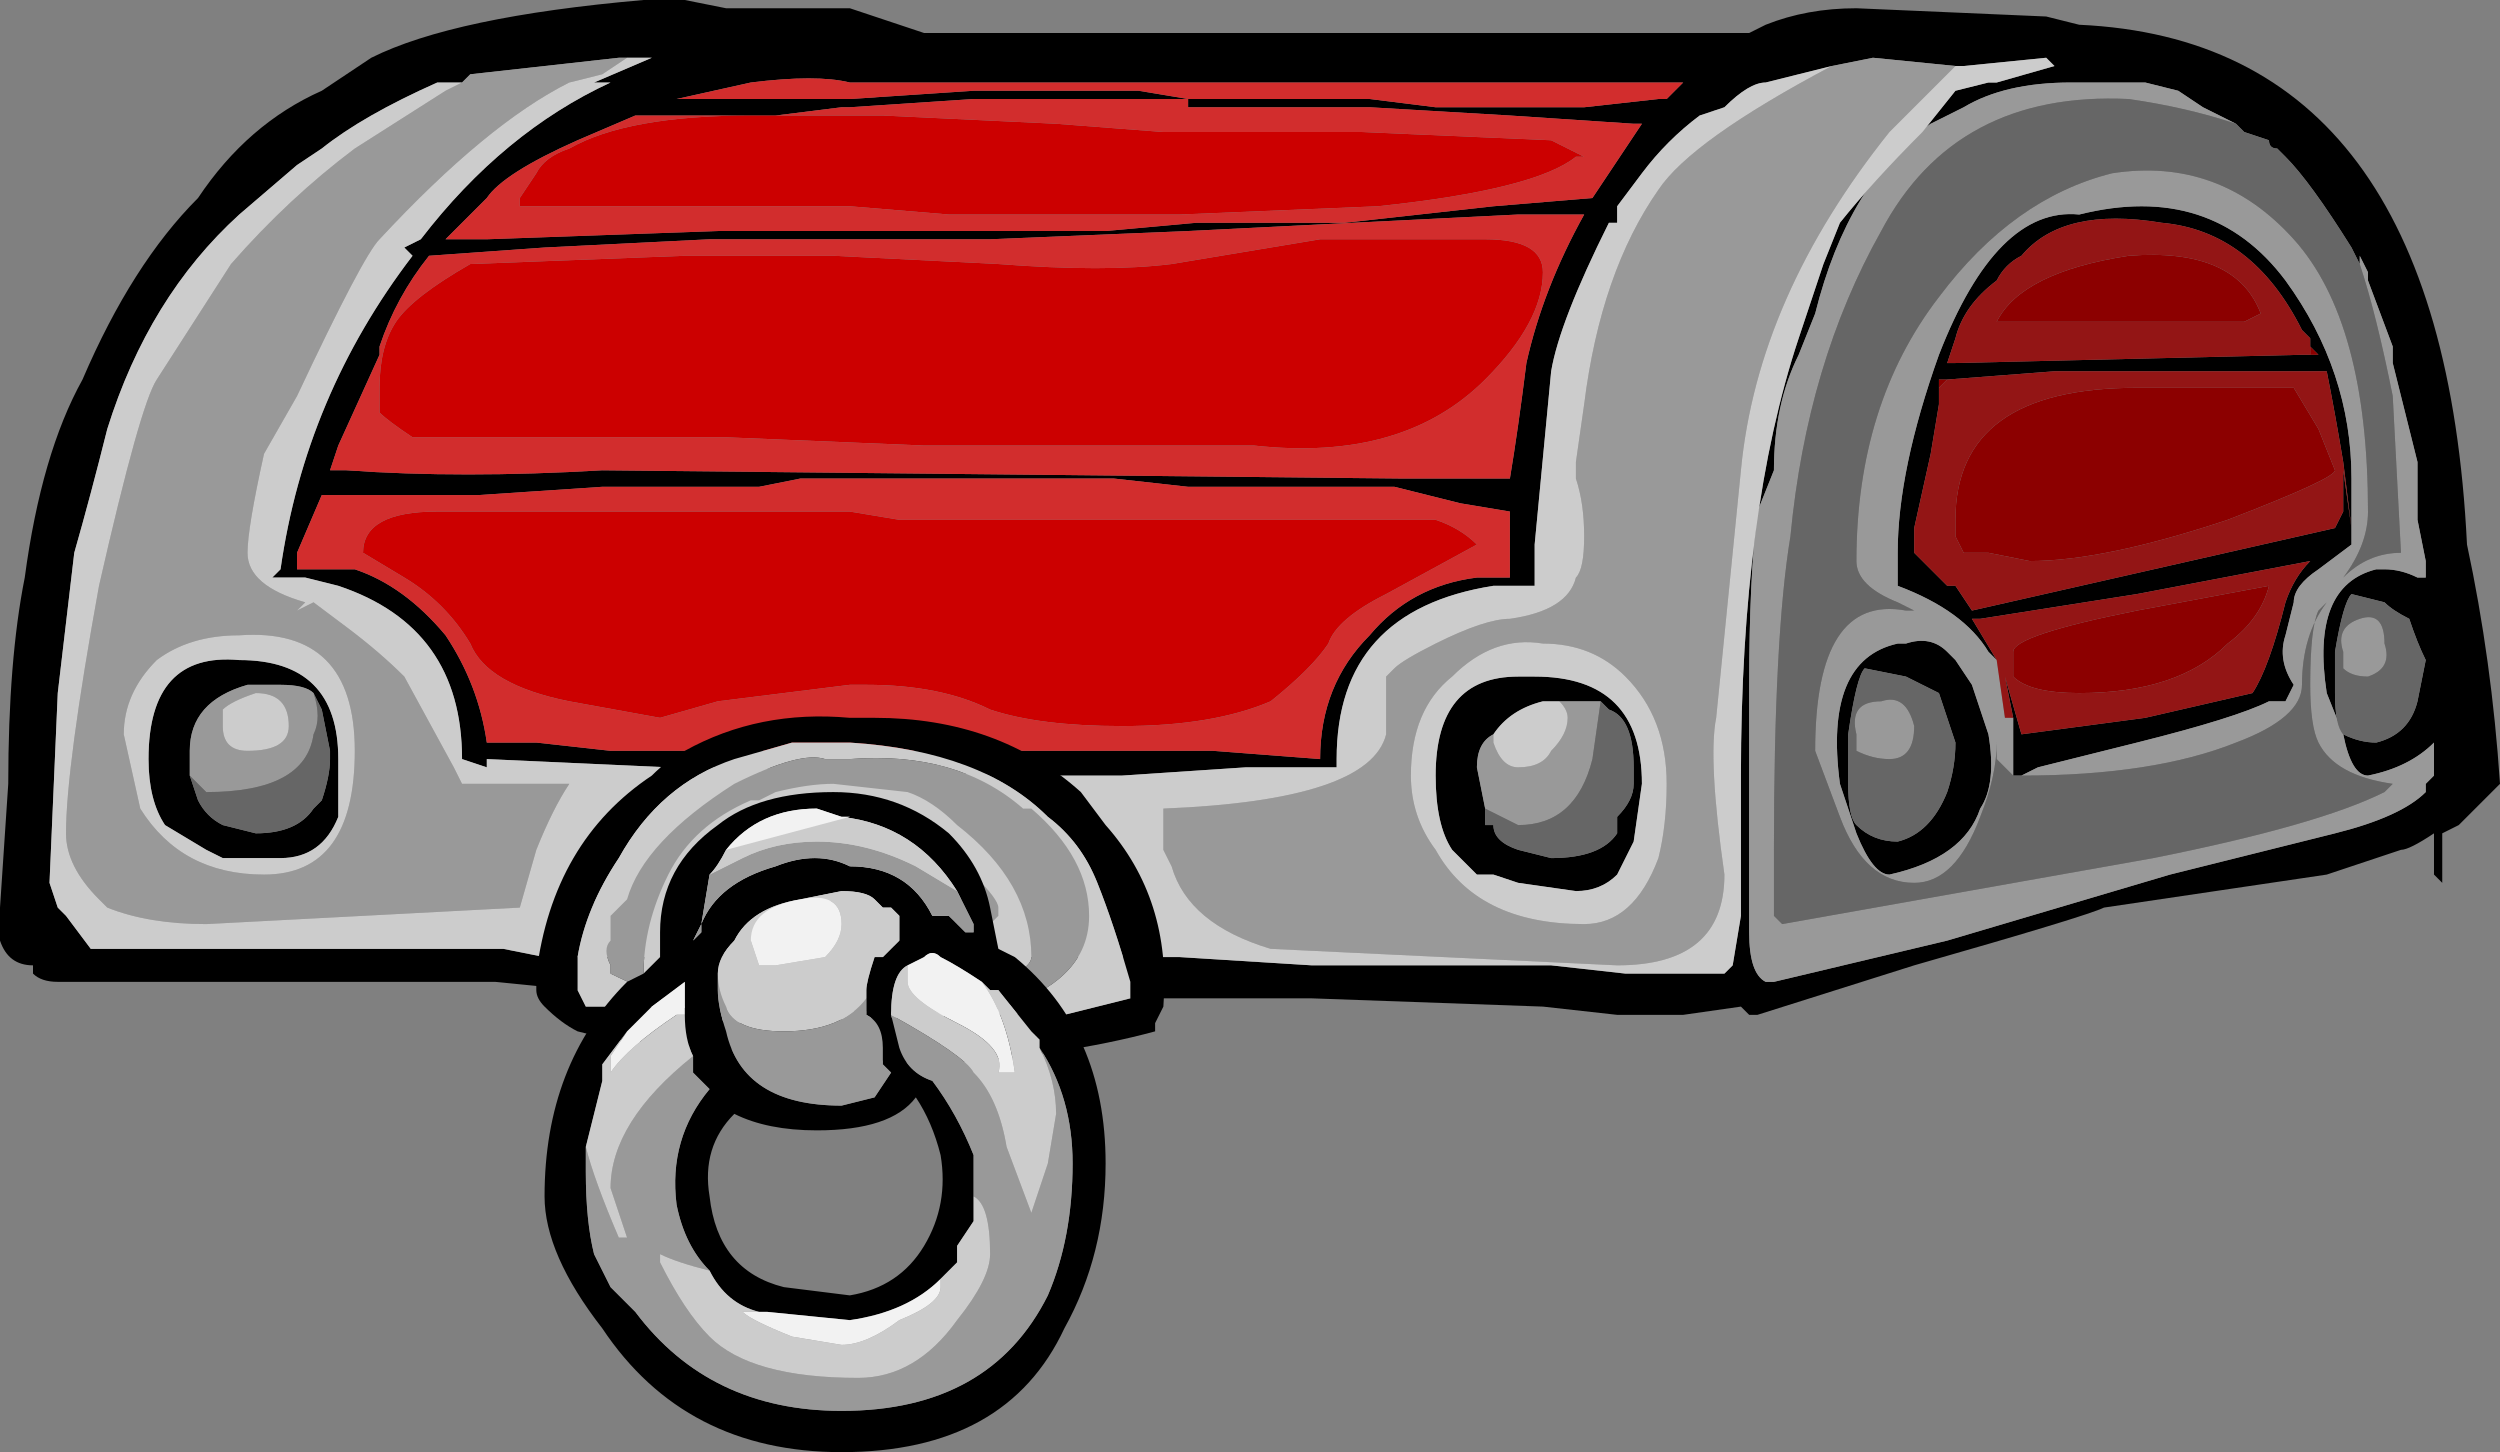<?xml version="1.0" encoding="UTF-8" standalone="no"?>
<svg xmlns:ffdec="https://www.free-decompiler.com/flash" xmlns:xlink="http://www.w3.org/1999/xlink" ffdec:objectType="frame" height="61.6px" width="106.05px" xmlns="http://www.w3.org/2000/svg">
  <rect width="100%" height="100%" fill="#808080" stroke="none"/>
  <g transform="matrix(1.0, 0.0, 0.0, 1.0, 1.4, 9.8)">
    <use ffdec:characterId="861" height="8.8" transform="matrix(7.0, 0.0, 0.0, 7.0, -1.4, -9.8)" width="15.15" xlink:href="#shape0"/>
  </g>
  <defs>
    <g id="shape0" transform="matrix(1.0, 0.0, 0.0, 1.0, 0.2, 1.4)">
      <path d="M2.6 -0.9 L2.45 -0.9 Q2.0 -0.7 1.75 -0.5 L1.6 -0.4 1.25 -0.1 Q0.7 0.4 0.45 1.2 0.35 1.6 0.25 1.95 L0.15 2.8 0.1 3.95 0.15 4.1 0.2 4.15 0.35 4.35 2.85 4.35 3.1 4.4 6.75 4.4 6.95 4.4 7.75 4.45 9.2 4.45 9.65 4.5 10.25 4.5 10.3 4.45 10.35 4.15 10.35 3.3 Q10.35 1.7 10.7 0.65 L10.85 0.2 10.95 -0.05 Q11.15 -0.3 11.45 -0.6 L11.65 -0.85 11.85 -0.9 11.9 -0.9 12.25 -1.0 12.2 -1.05 11.7 -1.0 11.65 -1.0 11.15 -1.05 10.9 -1.0 10.5 -0.9 Q10.4 -0.9 10.25 -0.75 L10.1 -0.7 Q9.9 -0.55 9.75 -0.35 L9.6 -0.15 9.6 -0.05 9.55 -0.05 Q9.25 0.55 9.2 0.85 L9.1 1.9 9.1 2.15 8.85 2.15 Q7.9 2.3 7.9 3.2 L7.9 3.25 7.35 3.25 6.6 3.3 6.05 3.3 4.15 3.25 3.85 3.25 2.75 3.2 2.75 3.25 2.6 3.2 Q2.6 2.4 1.85 2.15 L1.65 2.1 1.45 2.1 1.5 2.05 Q1.65 1.0 2.3 0.15 L2.25 0.1 2.35 0.05 Q2.85 -0.6 3.5 -0.9 L3.4 -0.9 3.75 -1.05 3.6 -1.05 3.55 -1.05 2.65 -0.95 2.6 -0.9 M2.05 -1.05 Q2.55 -1.3 3.7 -1.4 L3.95 -1.4 4.2 -1.35 4.95 -1.35 5.4 -1.2 10.4 -1.2 10.5 -1.25 Q10.75 -1.35 11.05 -1.35 L12.2 -1.3 12.4 -1.25 Q14.6 -1.15 14.75 1.9 14.9 2.6 14.95 3.35 L14.7 3.6 14.6 3.65 14.6 3.95 14.55 3.9 14.55 3.65 Q14.4 3.75 14.35 3.75 L13.9 3.9 12.55 4.1 Q12.45 4.15 11.4 4.45 L10.45 4.75 10.4 4.75 10.35 4.7 10.0 4.75 9.6 4.75 9.15 4.7 7.75 4.65 4.45 4.65 3.3 4.6 2.8 4.55 0.15 4.55 Q0.05 4.55 0.0 4.5 L0.0 4.45 Q-0.15 4.45 -0.2 4.3 L-0.2 4.1 -0.15 3.35 Q-0.15 2.6 -0.05 2.1 0.05 1.35 0.3 0.9 0.6 0.2 1.0 -0.2 1.3 -0.65 1.75 -0.85 L2.05 -1.05 M3.95 -0.8 L4.95 -0.8 5.7 -0.85 6.7 -0.85 7.0 -0.8 8.1 -0.8 8.5 -0.75 9.4 -0.75 9.85 -0.8 9.9 -0.8 10.0 -0.9 4.95 -0.9 Q4.75 -0.95 4.35 -0.9 L3.9 -0.8 3.95 -0.8 M3.65 -0.7 L3.3 -0.55 Q2.85 -0.35 2.75 -0.2 L2.5 0.05 2.75 0.05 4.15 0.0 6.5 0.0 7.05 -0.05 7.95 -0.05 8.85 -0.15 9.45 -0.2 9.75 -0.65 9.7 -0.65 8.95 -0.7 8.1 -0.75 7.0 -0.75 7.0 -0.8 5.7 -0.8 4.95 -0.75 4.9 -0.75 4.5 -0.7 3.65 -0.7 M9.0 -0.1 L7.0 0.0 5.8 0.05 4.1 0.05 3.1 0.1 2.4 0.15 Q2.2 0.4 2.1 0.7 L2.1 0.75 1.85 1.3 1.8 1.45 1.9 1.45 Q2.6 1.5 3.45 1.45 L8.3 1.5 8.95 1.5 Q9.0 1.2 9.05 0.8 9.15 0.35 9.4 -0.1 L9.0 -0.1 M13.35 -0.65 L13.15 -0.75 13.0 -0.85 12.8 -0.9 12.35 -0.9 Q11.95 -0.9 11.7 -0.75 L11.5 -0.65 Q11.0 -0.3 10.8 0.5 L10.7 0.75 Q10.55 1.05 10.55 1.45 L10.45 1.7 Q10.4 2.1 10.4 2.75 L10.4 4.25 Q10.4 4.5 10.5 4.55 L10.55 4.55 11.6 4.3 12.95 3.9 13.95 3.65 Q14.35 3.55 14.5 3.4 L14.5 3.35 14.55 3.3 14.55 3.1 Q14.4 3.25 14.15 3.3 14.05 3.3 14.0 3.05 L13.9 2.8 Q13.8 2.15 14.2 2.05 L14.25 2.05 Q14.35 2.05 14.45 2.1 L14.5 2.1 14.5 2.0 14.45 1.75 14.45 1.4 14.3 0.8 14.3 0.7 14.15 0.3 14.15 0.25 14.1 0.15 14.1 0.2 14.05 0.1 Q13.8 -0.3 13.65 -0.45 L13.6 -0.5 Q13.55 -0.5 13.55 -0.55 L13.4 -0.6 13.35 -0.65 M12.0 3.25 L12.0 2.95 11.95 2.7 12.05 3.05 12.8 2.95 13.45 2.8 Q13.55 2.65 13.65 2.25 13.7 2.1 13.8 2.0 L12.75 2.2 11.8 2.35 11.75 2.35 11.75 2.3 13.95 1.8 14.0 1.7 14.0 1.45 14.05 1.8 14.0 1.4 Q13.95 1.1 13.9 0.85 L12.25 0.85 11.6 0.9 11.55 0.9 11.55 0.95 11.55 1.05 11.5 1.35 11.4 1.8 11.4 1.95 11.6 2.15 11.65 2.15 11.75 2.3 11.75 2.35 11.9 2.6 11.85 2.55 Q11.7 2.3 11.3 2.15 L11.3 1.95 Q11.3 1.45 11.55 0.75 11.9 -0.15 12.4 -0.1 13.2 -0.3 13.65 0.3 14.05 0.85 14.05 1.5 L14.05 1.9 13.85 2.05 Q13.7 2.15 13.7 2.25 L13.65 2.45 Q13.6 2.6 13.7 2.75 L13.65 2.85 Q13.7 2.85 13.6 2.85 L13.55 2.85 Q13.35 2.95 12.75 3.1 L12.15 3.25 12.05 3.3 12.0 3.3 12.0 3.25 M13.8 0.7 L13.8 0.65 13.75 0.6 Q13.45 0.0 12.9 -0.05 12.3 -0.15 12.05 0.15 11.95 0.2 11.9 0.3 11.7 0.45 11.65 0.65 L11.6 0.8 11.65 0.8 13.75 0.75 13.85 0.75 13.8 0.7 M11.65 2.6 L11.75 2.75 11.85 3.05 Q11.9 3.35 11.8 3.5 11.7 3.8 11.25 3.9 11.15 3.9 11.05 3.65 L10.95 3.35 Q10.85 2.6 11.3 2.5 L11.35 2.5 Q11.5 2.45 11.6 2.55 L11.65 2.6 M11.65 3.1 L11.55 2.8 Q11.45 2.75 11.35 2.7 L11.1 2.65 Q11.05 2.7 11.0 3.05 L11.0 3.35 Q11.0 3.55 11.05 3.6 11.15 3.7 11.3 3.7 11.5 3.65 11.6 3.4 11.65 3.25 11.65 3.1 M13.95 2.55 L13.95 2.8 Q13.95 3.0 14.0 3.05 14.1 3.1 14.2 3.1 14.4 3.05 14.45 2.85 L14.5 2.6 Q14.45 2.5 14.4 2.35 14.3 2.3 14.25 2.25 L14.05 2.2 Q14.0 2.25 13.95 2.55 M8.95 2.0 L8.95 1.7 8.65 1.65 8.25 1.55 7.0 1.55 6.55 1.5 4.65 1.5 4.4 1.55 3.45 1.55 2.7 1.6 1.75 1.6 1.6 1.95 1.6 2.05 1.95 2.05 Q2.25 2.15 2.5 2.45 2.7 2.75 2.75 3.1 L3.05 3.1 3.5 3.15 7.15 3.15 7.8 3.2 Q7.8 2.75 8.1 2.45 8.35 2.15 8.75 2.1 L8.95 2.1 8.95 2.0 M9.5 2.85 L9.25 2.85 9.15 2.85 Q8.95 2.9 8.85 3.05 8.75 3.1 8.75 3.25 L8.8 3.5 8.8 3.6 8.85 3.6 Q8.85 3.7 9.0 3.75 L9.2 3.8 Q9.5 3.8 9.6 3.65 L9.6 3.55 Q9.7 3.45 9.7 3.35 L9.7 3.25 Q9.7 2.95 9.55 2.9 L9.5 2.85 M9.1 2.7 Q9.75 2.7 9.75 3.35 L9.7 3.7 9.6 3.9 Q9.5 4.0 9.35 4.0 L9.0 3.95 8.85 3.9 8.75 3.9 8.6 3.75 Q8.5 3.6 8.5 3.3 8.5 2.7 9.0 2.7 L9.1 2.7 M1.7 2.8 Q1.65 2.75 1.5 2.75 L1.3 2.75 Q0.95 2.85 0.95 3.15 L0.95 3.3 1.0 3.45 Q1.05 3.55 1.15 3.6 L1.35 3.65 Q1.6 3.65 1.7 3.5 L1.75 3.45 Q1.8 3.3 1.8 3.2 L1.8 3.15 1.75 2.9 1.7 2.8 M1.25 2.6 Q1.85 2.6 1.85 3.2 L1.85 3.55 Q1.75 3.8 1.5 3.8 L1.15 3.8 1.05 3.75 0.8 3.6 Q0.7 3.45 0.7 3.2 0.7 2.55 1.25 2.6" fill="#000000" fill-rule="evenodd" stroke="none"/>
      <path d="M2.6 -0.9 L2.65 -0.95 3.55 -1.05 3.6 -1.05 3.45 -0.95 3.25 -0.9 Q2.75 -0.65 2.1 0.05 2.0 0.15 1.6 1.0 L1.4 1.35 Q1.3 1.8 1.3 1.95 1.3 2.15 1.65 2.25 L1.6 2.3 1.7 2.25 1.9 2.4 Q2.1 2.55 2.25 2.7 L2.55 3.25 2.6 3.35 3.25 3.35 Q3.15 3.5 3.05 3.75 L2.95 4.1 1.05 4.2 Q0.7 4.2 0.45 4.1 L0.4 4.05 Q0.2 3.85 0.2 3.65 0.2 3.25 0.4 2.15 0.65 1.05 0.75 0.9 L1.2 0.2 Q1.55 -0.2 1.95 -0.5 L2.5 -0.85 2.6 -0.9 M4.15 3.25 L6.05 3.3 6.75 4.4 3.1 4.4 4.15 3.25 M10.9 -1.0 L11.15 -1.05 11.65 -1.0 11.25 -0.6 Q10.45 0.4 10.35 1.45 L10.2 2.95 Q10.15 3.2 10.25 3.9 10.25 4.45 9.6 4.45 L7.5 4.35 Q7.0 4.2 6.9 3.85 L6.85 3.75 6.85 3.5 Q8.1 3.45 8.2 3.05 L8.2 2.7 8.25 2.65 Q8.3 2.6 8.5 2.5 8.8 2.35 8.95 2.35 9.3 2.3 9.35 2.1 9.4 2.05 9.4 1.85 9.4 1.65 9.35 1.5 L9.35 1.4 9.4 1.05 Q9.5 0.25 9.85 -0.25 10.05 -0.55 10.9 -1.0 M14.1 0.2 L14.1 0.15 14.15 0.25 14.15 0.3 14.3 0.7 14.3 0.8 14.45 1.4 14.45 1.75 14.5 2.0 14.5 2.1 14.45 2.1 Q14.35 2.05 14.25 2.05 L14.2 2.05 Q13.8 2.15 13.9 2.8 L14.0 3.05 Q14.05 3.3 14.15 3.3 14.4 3.25 14.55 3.1 L14.55 3.3 14.5 3.35 14.5 3.4 Q14.35 3.55 13.95 3.65 L12.95 3.9 11.6 4.3 10.55 4.55 10.5 4.55 Q10.4 4.5 10.4 4.25 L10.4 2.75 Q10.4 2.1 10.45 1.7 L10.55 1.45 Q10.55 1.05 10.7 0.75 L10.8 0.5 Q11.0 -0.3 11.5 -0.65 L11.7 -0.75 Q11.95 -0.9 12.35 -0.9 L12.8 -0.9 13.0 -0.85 13.15 -0.75 13.35 -0.65 Q13.05 -0.75 12.7 -0.8 11.65 -0.85 11.2 0.0 10.75 0.8 10.65 1.85 10.55 2.45 10.55 3.75 L10.55 4.15 10.6 4.2 12.85 3.8 Q13.85 3.6 14.25 3.4 L14.3 3.35 Q13.95 3.3 13.85 3.1 13.8 3.0 13.8 2.75 13.8 2.4 13.85 2.3 L13.9 2.25 Q13.75 2.45 13.75 2.75 13.75 2.95 13.35 3.1 12.85 3.3 12.05 3.3 L12.15 3.25 12.75 3.1 Q13.35 2.95 13.55 2.85 L13.6 2.85 Q13.7 2.85 13.65 2.85 L13.7 2.75 Q13.6 2.6 13.65 2.45 L13.7 2.25 Q13.7 2.15 13.85 2.05 L14.05 1.9 14.05 1.5 Q14.05 0.85 13.65 0.3 13.2 -0.3 12.4 -0.1 11.9 -0.15 11.55 0.75 11.3 1.45 11.3 1.95 L11.3 2.15 Q11.7 2.3 11.85 2.55 L11.9 2.6 11.95 2.95 12.0 2.95 12.0 3.25 12.0 3.3 11.9 3.2 11.9 3.1 Q11.9 3.3 11.8 3.55 11.65 3.95 11.4 3.95 11.1 3.95 10.95 3.55 L10.8 3.15 Q10.8 2.2 11.35 2.3 L11.4 2.3 11.3 2.25 Q11.05 2.15 11.05 2.0 11.05 1.05 11.55 0.4 12.0 -0.2 12.6 -0.35 13.25 -0.45 13.7 0.05 14.15 0.55 14.15 1.7 14.15 1.9 14.0 2.1 14.15 1.95 14.35 1.95 L14.3 1.0 Q14.2 0.5 14.1 0.2 M11.65 2.6 L11.6 2.55 Q11.5 2.45 11.35 2.5 L11.3 2.5 Q10.85 2.6 10.95 3.35 L11.05 3.65 Q11.15 3.9 11.25 3.9 11.7 3.8 11.8 3.5 11.9 3.35 11.85 3.05 L11.75 2.75 11.65 2.6 M14.0 2.55 Q13.95 2.4 14.1 2.35 14.25 2.3 14.25 2.5 14.3 2.65 14.15 2.7 14.05 2.7 14.0 2.65 L14.0 2.55 M9.25 2.85 L9.5 2.85 9.45 3.2 Q9.35 3.6 9.0 3.6 L8.8 3.5 8.75 3.25 Q8.75 3.1 8.85 3.05 L8.85 3.1 Q8.9 3.25 9.0 3.25 9.15 3.25 9.2 3.15 9.3 3.05 9.3 2.95 9.3 2.9 9.25 2.85 M9.9 3.35 Q9.9 2.95 9.65 2.7 9.45 2.5 9.15 2.5 8.85 2.45 8.6 2.7 8.35 2.9 8.35 3.3 8.35 3.55 8.5 3.75 8.75 4.2 9.4 4.2 9.7 4.2 9.85 3.8 9.9 3.6 9.9 3.35 M11.2 2.85 Q11.35 2.8 11.4 3.0 11.4 3.2 11.25 3.2 11.15 3.2 11.05 3.15 L11.05 3.05 Q11.0 2.85 11.2 2.85 M1.25 2.45 Q0.95 2.45 0.75 2.6 0.55 2.8 0.55 3.05 L0.65 3.5 Q0.9 3.9 1.4 3.9 1.95 3.9 1.95 3.15 1.95 2.4 1.25 2.45 M0.95 3.3 L0.95 3.15 Q0.95 2.85 1.3 2.75 L1.5 2.75 Q1.65 2.75 1.7 2.8 1.75 2.95 1.7 3.05 1.65 3.4 1.05 3.4 L0.95 3.3 M1.15 3.0 Q1.15 3.15 1.3 3.15 1.55 3.15 1.55 3.0 1.55 2.8 1.35 2.8 1.2 2.85 1.15 2.9 1.15 2.95 1.15 3.0" fill="#999999" fill-rule="evenodd" stroke="none"/>
      <path d="M2.95 -0.2 L3.05 -0.35 Q3.1 -0.45 3.25 -0.5 3.6 -0.7 4.35 -0.7 L5.15 -0.7 6.2 -0.65 6.85 -0.6 8.05 -0.6 9.2 -0.55 9.4 -0.45 9.35 -0.45 Q9.1 -0.25 8.15 -0.15 L6.95 -0.1 5.55 -0.1 4.95 -0.15 2.95 -0.15 2.95 -0.2 M9.15 0.25 Q9.15 0.55 8.8 0.9 8.3 1.4 7.4 1.3 L5.4 1.3 4.2 1.25 2.3 1.25 Q2.15 1.15 2.1 1.1 L2.1 0.95 Q2.1 0.7 2.2 0.55 2.3 0.4 2.65 0.2 L3.95 0.15 4.85 0.15 5.85 0.2 Q6.5 0.25 6.9 0.2 L7.8 0.05 8.8 0.05 Q9.15 0.05 9.15 0.25 M6.6 3.0 Q6.1 3.0 5.8 2.9 5.5 2.75 5.05 2.75 L4.95 2.75 4.15 2.85 3.8 2.95 3.25 2.85 Q2.75 2.75 2.65 2.5 2.5 2.25 2.25 2.1 L2.0 1.95 Q2.0 1.7 2.45 1.7 L4.95 1.7 5.25 1.75 7.85 1.75 Q8.25 1.75 8.5 1.75 8.65 1.8 8.75 1.9 L8.2 2.2 Q7.9 2.35 7.85 2.5 7.75 2.65 7.5 2.85 7.15 3.0 6.6 3.0" fill="#cc0000" fill-rule="evenodd" stroke="none"/>
      <path d="M13.35 -0.65 L13.4 -0.6 13.55 -0.55 Q13.55 -0.5 13.6 -0.5 L13.65 -0.45 Q13.8 -0.3 14.05 0.1 L14.1 0.2 Q14.2 0.5 14.3 1.0 L14.35 1.95 Q14.15 1.95 14.0 2.1 14.15 1.9 14.15 1.7 14.15 0.55 13.7 0.05 13.25 -0.45 12.6 -0.35 12.0 -0.2 11.55 0.4 11.05 1.05 11.05 2.0 11.05 2.15 11.3 2.25 L11.4 2.3 11.35 2.3 Q10.8 2.2 10.8 3.15 L10.95 3.55 Q11.1 3.95 11.4 3.95 11.65 3.95 11.8 3.55 11.9 3.3 11.9 3.1 L11.9 3.2 12.0 3.3 12.0 3.25 12.0 3.3 12.05 3.3 Q12.85 3.3 13.35 3.1 13.75 2.95 13.75 2.75 13.75 2.45 13.9 2.25 L13.85 2.3 Q13.8 2.4 13.8 2.75 13.8 3.0 13.85 3.1 13.95 3.3 14.3 3.35 L14.25 3.4 Q13.85 3.6 12.85 3.8 L10.6 4.2 10.55 4.15 10.55 3.75 Q10.55 2.45 10.65 1.85 10.75 0.8 11.2 0.0 11.65 -0.85 12.7 -0.8 13.05 -0.75 13.35 -0.65 M11.65 3.1 Q11.65 3.25 11.6 3.4 11.5 3.65 11.3 3.7 11.15 3.7 11.05 3.6 11.0 3.55 11.0 3.35 L11.0 3.05 Q11.05 2.7 11.1 2.65 L11.35 2.7 Q11.45 2.75 11.55 2.8 L11.65 3.1 M14.0 2.55 L14.0 2.65 Q14.05 2.7 14.15 2.7 14.3 2.65 14.25 2.5 14.25 2.3 14.1 2.35 13.95 2.4 14.0 2.55 M13.95 2.55 Q14.0 2.25 14.05 2.2 L14.25 2.25 Q14.3 2.3 14.4 2.35 14.45 2.5 14.5 2.6 L14.45 2.85 Q14.4 3.05 14.2 3.1 14.1 3.1 14.0 3.05 13.95 3.0 13.95 2.8 L13.95 2.55 M8.8 3.5 L9.0 3.6 Q9.35 3.6 9.45 3.2 L9.5 2.85 9.55 2.9 Q9.7 2.95 9.7 3.25 L9.7 3.35 Q9.7 3.45 9.6 3.55 L9.6 3.65 Q9.5 3.8 9.2 3.8 L9.0 3.75 Q8.85 3.7 8.85 3.6 L8.8 3.6 8.8 3.5 M11.2 2.85 Q11.0 2.85 11.05 3.05 L11.05 3.15 Q11.15 3.2 11.25 3.2 11.4 3.2 11.4 3.0 11.35 2.8 11.2 2.85 M1.7 2.8 L1.75 2.9 1.8 3.15 1.8 3.2 Q1.8 3.3 1.75 3.45 L1.7 3.5 Q1.6 3.65 1.35 3.65 L1.15 3.6 Q1.05 3.55 1.0 3.45 L0.95 3.3 1.05 3.4 Q1.65 3.4 1.7 3.05 1.75 2.95 1.7 2.8" fill="#666666" fill-rule="evenodd" stroke="none"/>
      <path d="M3.1 4.4 L2.85 4.35 0.35 4.35 0.2 4.15 0.15 4.1 0.1 3.95 0.15 2.8 0.25 1.95 Q0.35 1.6 0.45 1.2 0.7 0.4 1.25 -0.1 L1.6 -0.4 1.75 -0.5 Q2.0 -0.7 2.45 -0.9 L2.6 -0.9 2.5 -0.85 1.95 -0.5 Q1.55 -0.2 1.2 0.2 L0.75 0.9 Q0.65 1.05 0.4 2.15 0.2 3.25 0.2 3.65 0.2 3.85 0.4 4.05 L0.45 4.1 Q0.7 4.2 1.05 4.2 L2.95 4.1 3.05 3.75 Q3.15 3.5 3.25 3.35 L2.6 3.35 2.55 3.25 2.25 2.7 Q2.1 2.55 1.9 2.4 L1.7 2.25 1.6 2.3 1.65 2.25 Q1.3 2.15 1.3 1.95 1.3 1.8 1.4 1.35 L1.6 1.0 Q2.0 0.15 2.1 0.05 2.75 -0.65 3.25 -0.9 L3.45 -0.95 3.6 -1.05 3.75 -1.05 3.4 -0.9 3.5 -0.9 Q2.85 -0.6 2.35 0.05 L2.25 0.1 2.3 0.15 Q1.65 1.0 1.5 2.05 L1.45 2.1 1.65 2.1 1.85 2.15 Q2.6 2.4 2.6 3.2 L2.75 3.25 2.75 3.2 3.85 3.25 4.15 3.25 3.1 4.4 M6.05 3.3 L6.6 3.3 7.35 3.25 7.9 3.25 7.9 3.2 Q7.9 2.3 8.85 2.15 L9.1 2.15 9.1 1.9 9.2 0.85 Q9.25 0.55 9.55 -0.05 L9.6 -0.05 9.6 -0.15 9.75 -0.35 Q9.9 -0.55 10.1 -0.7 L10.25 -0.75 Q10.4 -0.9 10.5 -0.9 L10.9 -1.0 Q10.05 -0.55 9.85 -0.25 9.5 0.25 9.4 1.05 L9.35 1.4 9.35 1.5 Q9.4 1.65 9.4 1.85 9.4 2.05 9.35 2.1 9.3 2.3 8.95 2.35 8.8 2.35 8.5 2.5 8.3 2.6 8.25 2.65 L8.2 2.7 8.2 3.05 Q8.1 3.45 6.85 3.5 L6.85 3.75 6.9 3.85 Q7.0 4.2 7.5 4.35 L9.6 4.45 Q10.25 4.45 10.25 3.9 10.15 3.2 10.2 2.95 L10.35 1.45 Q10.45 0.4 11.25 -0.6 L11.65 -1.0 11.7 -1.0 12.2 -1.05 12.25 -1.0 11.9 -0.9 11.85 -0.9 11.65 -0.85 11.45 -0.6 Q11.15 -0.3 10.95 -0.05 L10.85 0.2 10.7 0.65 Q10.35 1.7 10.35 3.3 L10.35 4.15 10.3 4.45 10.25 4.5 9.65 4.5 9.2 4.45 7.75 4.45 6.95 4.4 6.75 4.4 6.05 3.3 M9.25 2.85 Q9.3 2.9 9.3 2.95 9.3 3.05 9.2 3.15 9.15 3.25 9.0 3.25 8.9 3.25 8.85 3.1 L8.85 3.05 Q8.95 2.9 9.15 2.85 L9.25 2.85 M9.1 2.7 L9.0 2.7 Q8.5 2.7 8.5 3.3 8.5 3.6 8.6 3.75 L8.75 3.9 8.85 3.9 9.0 3.95 9.35 4.0 Q9.5 4.0 9.6 3.9 L9.7 3.7 9.75 3.35 Q9.75 2.7 9.1 2.7 M9.9 3.35 Q9.9 3.6 9.85 3.8 9.7 4.2 9.4 4.2 8.75 4.2 8.5 3.75 8.35 3.55 8.35 3.3 8.35 2.9 8.6 2.7 8.85 2.45 9.15 2.5 9.45 2.5 9.65 2.7 9.9 2.95 9.9 3.35 M1.25 2.45 Q1.95 2.4 1.95 3.15 1.95 3.9 1.4 3.9 0.9 3.9 0.65 3.5 L0.55 3.05 Q0.55 2.8 0.75 2.6 0.95 2.45 1.25 2.45 M1.15 3.0 Q1.15 2.95 1.15 2.9 1.2 2.85 1.35 2.8 1.55 2.8 1.55 3.0 1.55 3.15 1.3 3.15 1.15 3.15 1.15 3.0 M1.25 2.6 Q0.7 2.55 0.7 3.2 0.7 3.45 0.8 3.6 L1.05 3.75 1.15 3.8 1.5 3.8 Q1.75 3.8 1.85 3.55 L1.85 3.2 Q1.85 2.6 1.25 2.6" fill="#cccccc" fill-rule="evenodd" stroke="none"/>
      <path d="M13.75 0.75 L13.8 0.75 13.8 0.7 13.85 0.75 13.75 0.75 M13.5 0.5 L13.4 0.55 Q13.3 0.55 12.1 0.55 L11.9 0.55 Q12.05 0.25 12.7 0.15 13.35 0.1 13.5 0.5 M11.6 0.9 L11.55 0.95 11.55 0.9 11.6 0.9 M11.75 2.3 L11.75 2.35 11.75 2.3 M13.85 1.2 L13.95 1.45 Q13.95 1.5 13.3 1.75 12.55 2.0 12.1 2.0 L11.85 1.95 11.7 1.95 11.65 1.85 11.65 1.75 Q11.65 0.95 12.75 0.95 L13.7 0.95 13.85 1.2 M12.4 2.8 Q12.1 2.8 12.0 2.7 12.0 2.65 12.0 2.55 12.0 2.45 12.75 2.3 L13.55 2.15 Q13.5 2.35 13.3 2.5 13.0 2.8 12.4 2.8" fill="#8c0000" fill-rule="evenodd" stroke="none"/>
      <path d="M12.0 2.95 L11.95 2.95 11.9 2.6 11.85 2.55 11.9 2.6 11.75 2.35 11.8 2.35 12.75 2.2 13.8 2.0 Q13.7 2.1 13.65 2.25 13.55 2.65 13.45 2.8 L12.8 2.95 12.05 3.05 11.95 2.7 12.0 2.95 M13.75 0.75 L11.65 0.8 11.6 0.8 11.65 0.65 Q11.7 0.45 11.9 0.3 11.95 0.2 12.05 0.15 12.3 -0.15 12.9 -0.05 13.45 0.0 13.75 0.6 L13.8 0.65 13.8 0.7 13.8 0.75 13.75 0.75 M13.5 0.5 Q13.35 0.1 12.7 0.15 12.05 0.25 11.9 0.55 L12.1 0.55 Q13.3 0.55 13.4 0.55 L13.5 0.5 M11.6 0.9 L12.25 0.85 13.9 0.85 Q13.95 1.1 14.0 1.4 L14.05 1.8 14.0 1.45 14.0 1.7 13.95 1.8 11.75 2.3 11.65 2.15 11.6 2.15 11.4 1.95 11.4 1.8 11.5 1.35 11.55 1.05 11.55 0.95 11.6 0.9 M13.85 1.2 L13.7 0.95 12.75 0.95 Q11.65 0.95 11.65 1.75 L11.65 1.85 11.7 1.95 11.85 1.95 12.1 2.0 Q12.55 2.0 13.3 1.75 13.95 1.5 13.95 1.45 L13.85 1.2 M12.4 2.8 Q13.0 2.8 13.3 2.5 13.5 2.35 13.55 2.15 L12.75 2.3 Q12.0 2.45 12.0 2.55 12.0 2.65 12.0 2.7 12.1 2.8 12.4 2.8" fill="#931515" fill-rule="evenodd" stroke="none"/>
      <path d="M2.95 -0.2 L2.95 -0.15 4.95 -0.15 5.55 -0.1 6.95 -0.1 8.15 -0.15 Q9.1 -0.25 9.35 -0.45 L9.4 -0.45 9.2 -0.55 8.05 -0.6 6.85 -0.6 6.2 -0.65 5.15 -0.7 4.35 -0.7 Q3.6 -0.7 3.25 -0.5 3.1 -0.45 3.05 -0.35 L2.95 -0.2 M3.95 -0.8 L3.9 -0.8 4.35 -0.9 Q4.75 -0.95 4.95 -0.9 L10.0 -0.9 9.9 -0.8 9.85 -0.8 9.4 -0.75 8.5 -0.75 8.1 -0.8 7.0 -0.8 6.7 -0.85 5.7 -0.85 4.95 -0.8 3.95 -0.8 M3.65 -0.7 L4.5 -0.7 4.9 -0.75 4.95 -0.75 5.7 -0.8 7.0 -0.8 7.0 -0.75 8.1 -0.75 8.95 -0.7 9.7 -0.65 9.75 -0.65 9.45 -0.2 8.85 -0.15 7.95 -0.05 7.05 -0.05 6.5 0.0 4.15 0.0 2.75 0.05 2.5 0.05 2.75 -0.2 Q2.85 -0.35 3.3 -0.55 L3.65 -0.7 M9.0 -0.1 L9.4 -0.1 Q9.15 0.35 9.05 0.8 9.0 1.2 8.95 1.5 L8.3 1.5 3.45 1.45 Q2.6 1.5 1.9 1.45 L1.8 1.45 1.85 1.3 2.1 0.75 2.1 0.7 Q2.2 0.4 2.4 0.15 L3.1 0.1 4.1 0.05 5.8 0.05 7.0 0.0 9.0 -0.1 M9.15 0.25 Q9.15 0.05 8.8 0.05 L7.8 0.05 6.9 0.2 Q6.5 0.25 5.85 0.2 L4.85 0.15 3.95 0.15 2.65 0.2 Q2.3 0.4 2.2 0.55 2.1 0.7 2.1 0.95 L2.1 1.1 Q2.15 1.15 2.3 1.25 L4.2 1.25 5.4 1.3 7.4 1.3 Q8.3 1.4 8.8 0.9 9.15 0.55 9.15 0.25 M8.95 2.0 L8.95 2.1 8.75 2.1 Q8.35 2.15 8.1 2.45 7.8 2.75 7.8 3.2 L7.15 3.15 3.5 3.15 3.05 3.1 2.75 3.1 Q2.7 2.75 2.5 2.45 2.25 2.15 1.95 2.05 L1.6 2.05 1.6 1.95 1.75 1.6 2.7 1.6 3.45 1.55 4.4 1.55 4.65 1.5 6.55 1.5 7.0 1.55 8.25 1.55 8.65 1.65 8.95 1.7 8.95 2.0 M6.6 3.0 Q7.15 3.0 7.5 2.85 7.75 2.65 7.85 2.5 7.9 2.35 8.2 2.2 L8.75 1.9 Q8.65 1.8 8.5 1.75 8.25 1.75 7.85 1.75 L5.25 1.75 4.95 1.7 2.45 1.7 Q2.0 1.7 2.0 1.95 L2.25 2.1 Q2.5 2.25 2.65 2.5 2.75 2.75 3.25 2.85 L3.8 2.95 4.15 2.85 4.95 2.75 5.05 2.75 Q5.5 2.75 5.8 2.9 6.1 3.0 6.6 3.0" fill="#d22d2d" fill-rule="evenodd" stroke="none"/>
      <path d="M6.15 3.55 Q5.75 3.15 4.95 3.1 L4.6 3.1 4.25 3.2 Q3.8 3.35 3.55 3.8 3.35 4.1 3.3 4.4 L3.3 4.6 3.35 4.7 3.55 4.7 6.25 4.75 6.65 4.65 6.65 4.55 Q6.55 4.2 6.45 3.95 6.35 3.7 6.15 3.55 M6.8 4.85 Q6.25 5.0 5.45 5.05 L3.5 4.9 3.3 4.85 Q3.2 4.8 3.1 4.7 3.05 4.65 3.05 4.6 L3.05 4.6 3.05 4.5 Q3.15 3.7 3.75 3.3 3.85 3.2 3.95 3.15 4.4 2.9 4.95 2.95 L5.1 2.95 Q5.85 2.95 6.35 3.4 L6.5 3.6 Q6.9 4.05 6.85 4.7 L6.8 4.8 6.8 4.85" fill="#000000" fill-rule="evenodd" stroke="none"/>
      <path d="M5.8 4.2 L5.85 4.35 5.95 4.5 Q6.05 4.45 6.05 4.4 6.05 3.95 5.6 3.6 5.45 3.45 5.3 3.4 L4.85 3.35 Q4.7 3.35 4.5 3.4 L4.4 3.45 4.35 3.45 Q4.0 3.6 3.85 3.9 3.7 4.2 3.7 4.5 L3.75 4.6 4.85 4.05 Q5.2 4.4 5.45 4.4 L5.7 3.9 Q5.85 4.05 5.85 4.1 L5.85 4.15 5.8 4.2 M6.0 3.5 L6.05 3.5 Q6.4 3.8 6.4 4.15 6.4 4.6 5.7 4.75 L4.2 4.8 Q3.7 4.6 3.5 4.5 L3.5 4.45 Q3.45 4.35 3.5 4.3 L3.5 4.15 3.6 4.05 Q3.7 3.7 4.25 3.35 4.65 3.15 4.8 3.2 L4.95 3.2 Q5.6 3.15 6.0 3.5 M4.35 3.45 L4.35 3.45" fill="#999999" fill-rule="evenodd" stroke="none"/>
      <path d="M6.0 3.5 Q5.6 3.15 4.95 3.2 L4.8 3.2 Q4.65 3.15 4.25 3.35 3.7 3.7 3.6 4.05 L3.5 4.15 3.5 4.3 Q3.45 4.35 3.5 4.45 L3.5 4.5 Q3.7 4.6 4.2 4.8 L5.7 4.75 Q6.4 4.6 6.4 4.15 6.4 3.8 6.05 3.5 L6.0 3.5 M5.8 4.2 L5.85 4.15 5.85 4.1 Q5.85 4.05 5.7 3.9 L5.45 4.4 Q5.2 4.4 4.85 4.05 L3.75 4.6 3.7 4.5 Q3.7 4.2 3.85 3.9 4.0 3.6 4.35 3.45 L4.4 3.45 4.5 3.4 Q4.7 3.35 4.85 3.35 L5.3 3.4 Q5.45 3.45 5.6 3.6 6.05 3.95 6.05 4.4 6.05 4.45 5.95 4.5 L5.85 4.35 5.8 4.2 M6.15 3.55 Q6.35 3.7 6.45 3.95 6.55 4.2 6.65 4.55 L6.65 4.65 6.25 4.75 3.55 4.7 3.35 4.7 3.3 4.6 3.3 4.4 Q3.35 4.1 3.55 3.8 3.8 3.35 4.25 3.2 L4.6 3.1 4.95 3.1 Q5.75 3.15 6.15 3.55 M4.35 3.45 L4.35 3.45" fill="#cccccc" fill-rule="evenodd" stroke="none"/>
      <path d="M5.95 4.4 Q6.5 4.85 6.5 5.65 6.5 6.2 6.25 6.65 5.9 7.4 4.9 7.4 3.95 7.4 3.45 6.65 3.1 6.2 3.1 5.85 3.1 5.05 3.6 4.55 L3.7 4.5 3.8 4.4 3.8 4.25 Q3.8 3.85 4.15 3.6 4.4 3.4 4.85 3.4 5.25 3.4 5.55 3.65 5.75 3.85 5.8 4.1 L5.85 4.35 5.95 4.4 M5.3 4.45 Q5.2 4.5 5.2 4.75 L5.25 4.95 Q5.3 5.1 5.45 5.15 5.6 5.35 5.7 5.6 L5.7 5.85 5.7 6.0 5.6 6.15 5.6 6.25 5.5 6.35 Q5.3 6.55 4.95 6.6 L4.45 6.55 4.4 6.55 Q4.2 6.5 4.1 6.3 3.95 6.15 3.9 5.9 3.85 5.5 4.1 5.2 L4.0 5.1 4.0 5.0 Q3.95 4.9 3.95 4.75 L3.95 4.55 3.75 4.7 3.6 4.85 3.45 5.05 3.45 5.15 3.35 5.55 3.35 5.7 Q3.35 6.0 3.4 6.2 L3.5 6.4 3.65 6.55 Q4.1 7.15 4.9 7.15 5.8 7.15 6.15 6.45 6.3 6.1 6.3 5.65 6.3 5.25 6.1 4.95 L6.1 4.9 6.05 4.85 5.85 4.6 5.8 4.6 5.75 4.55 Q5.6 4.45 5.5 4.4 5.45 4.35 5.4 4.4 L5.3 4.45 M4.9 3.55 L4.75 3.5 Q4.4 3.5 4.2 3.75 4.15 3.85 4.1 3.9 L4.05 4.2 4.0 4.3 4.05 4.25 4.05 4.2 Q4.15 3.95 4.5 3.85 4.75 3.75 4.95 3.85 5.3 3.85 5.45 4.15 L5.55 4.15 5.65 4.25 Q5.75 4.25 5.7 4.25 L5.7 4.2 5.6 4.0 Q5.35 3.6 4.9 3.55 M5.25 4.15 L5.2 4.1 5.15 4.1 5.1 4.05 Q5.05 4.0 4.9 4.0 L4.65 4.05 Q4.35 4.1 4.25 4.3 4.15 4.4 4.15 4.5 L4.15 4.6 Q4.15 4.7 4.2 4.85 4.3 5.3 4.9 5.3 L5.1 5.25 5.2 5.1 5.15 5.05 5.15 4.95 Q5.15 4.8 5.05 4.75 L5.05 4.65 5.05 4.6 Q5.05 4.55 5.1 4.4 L5.15 4.4 5.25 4.3 5.25 4.15 M4.1 5.85 Q4.15 6.3 4.55 6.4 L4.95 6.45 Q5.25 6.4 5.4 6.15 5.55 5.9 5.5 5.6 5.45 5.4 5.35 5.25 5.2 5.45 4.75 5.45 4.45 5.45 4.25 5.35 4.05 5.55 4.1 5.85" fill="#000000" fill-rule="evenodd" stroke="none"/>
      <path d="M5.2 4.75 Q5.65 5.0 5.7 5.1 5.85 5.25 5.9 5.55 L6.05 5.95 6.15 5.65 6.2 5.35 Q6.2 5.15 6.1 4.95 6.3 5.25 6.3 5.65 6.3 6.1 6.15 6.45 5.8 7.15 4.9 7.15 4.1 7.15 3.65 6.55 L3.5 6.4 3.4 6.2 Q3.35 6.0 3.35 5.7 L3.35 5.55 Q3.4 5.75 3.55 6.1 L3.6 6.1 3.5 5.8 Q3.5 5.4 4.0 5.0 L4.0 5.1 4.1 5.2 Q3.85 5.5 3.9 5.9 3.95 6.15 4.1 6.3 3.9 6.25 3.8 6.2 L3.8 6.25 Q3.95 6.55 4.1 6.7 4.35 6.95 5.0 6.95 5.35 6.95 5.6 6.6 5.8 6.35 5.8 6.2 5.8 5.9 5.7 5.85 L5.7 5.6 Q5.6 5.35 5.45 5.15 5.3 5.1 5.25 4.95 L5.2 4.75 M5.6 4.0 L5.7 4.2 5.7 4.25 Q5.75 4.25 5.65 4.25 L5.55 4.15 5.45 4.15 Q5.3 3.85 4.95 3.85 4.75 3.75 4.5 3.85 4.15 3.95 4.05 4.2 L4.05 4.25 4.0 4.3 4.05 4.2 4.1 3.9 4.3 3.8 Q4.5 3.7 4.75 3.7 5.05 3.7 5.35 3.85 L5.6 4.0 M5.05 4.65 L5.05 4.75 Q5.15 4.8 5.15 4.95 L5.15 5.05 5.2 5.1 5.1 5.25 4.9 5.3 Q4.3 5.3 4.2 4.85 4.15 4.7 4.15 4.6 L4.15 4.5 Q4.15 4.6 4.2 4.7 4.25 4.85 4.55 4.85 4.9 4.85 5.05 4.65" fill="#999999" fill-rule="evenodd" stroke="none"/>
      <path d="M5.3 4.45 L5.3 4.55 Q5.3 4.65 5.6 4.8 5.9 4.95 5.85 5.1 L5.95 5.1 Q5.9 4.75 5.75 4.55 L5.8 4.6 5.85 4.6 6.05 4.85 6.1 4.9 6.1 4.95 Q6.2 5.15 6.2 5.35 L6.15 5.65 6.05 5.95 5.9 5.55 Q5.85 5.25 5.7 5.1 5.65 5.0 5.2 4.75 5.2 4.5 5.3 4.45 M3.35 5.55 L3.45 5.15 3.45 5.05 3.6 4.85 3.5 5.0 3.5 5.1 Q3.6 4.95 3.9 4.75 L3.95 4.75 Q3.95 4.9 4.0 5.0 3.5 5.4 3.5 5.8 L3.6 6.1 3.55 6.1 Q3.4 5.75 3.35 5.55 M4.1 6.3 Q4.2 6.5 4.4 6.55 L4.3 6.55 Q4.35 6.6 4.6 6.7 L4.9 6.75 Q5.05 6.75 5.25 6.6 5.5 6.5 5.5 6.4 L5.5 6.35 5.6 6.25 5.6 6.15 5.7 6.0 5.7 5.85 Q5.8 5.9 5.8 6.2 5.8 6.35 5.6 6.6 5.35 6.95 5.0 6.95 4.35 6.95 4.1 6.7 3.95 6.55 3.8 6.25 L3.8 6.2 Q3.9 6.25 4.1 6.3 M4.9 3.55 Q5.35 3.6 5.6 4.0 L5.35 3.85 Q5.05 3.7 4.75 3.7 4.5 3.7 4.3 3.8 L4.1 3.9 Q4.15 3.85 4.2 3.75 L4.95 3.55 4.9 3.55 M4.15 4.5 Q4.15 4.4 4.25 4.3 4.35 4.1 4.65 4.05 L4.9 4.0 Q5.05 4.0 5.1 4.05 L5.15 4.1 5.2 4.1 5.25 4.15 5.25 4.3 5.15 4.4 5.1 4.4 Q5.05 4.55 5.05 4.6 L5.05 4.65 Q4.9 4.85 4.55 4.85 4.25 4.85 4.2 4.7 4.15 4.6 4.15 4.5 M4.9 4.2 Q4.9 4.0 4.65 4.05 4.35 4.1 4.35 4.3 L4.4 4.45 4.5 4.45 4.8 4.4 Q4.9 4.3 4.9 4.2" fill="#cccccc" fill-rule="evenodd" stroke="none"/>
      <path d="M5.75 4.55 Q5.9 4.75 5.95 5.1 L5.85 5.1 Q5.9 4.95 5.6 4.8 5.3 4.65 5.3 4.55 L5.3 4.45 5.4 4.4 Q5.45 4.35 5.5 4.4 5.6 4.45 5.75 4.55 M3.6 4.85 L3.75 4.7 3.95 4.55 3.95 4.75 3.9 4.75 Q3.6 4.95 3.5 5.1 L3.5 5.0 3.6 4.85 M4.4 6.55 L4.45 6.55 4.95 6.6 Q5.3 6.55 5.5 6.35 L5.5 6.4 Q5.5 6.5 5.25 6.6 5.05 6.75 4.9 6.75 L4.6 6.7 Q4.35 6.6 4.3 6.55 L4.4 6.55 M4.2 3.75 Q4.4 3.5 4.75 3.5 L4.9 3.55 4.95 3.55 4.2 3.75 M4.9 4.2 Q4.9 4.3 4.8 4.4 L4.5 4.45 4.4 4.45 4.35 4.3 Q4.35 4.1 4.65 4.05 4.9 4.0 4.9 4.2" fill="#f2f2f2" fill-rule="evenodd" stroke="none"/>
    </g>
  </defs>
</svg>
